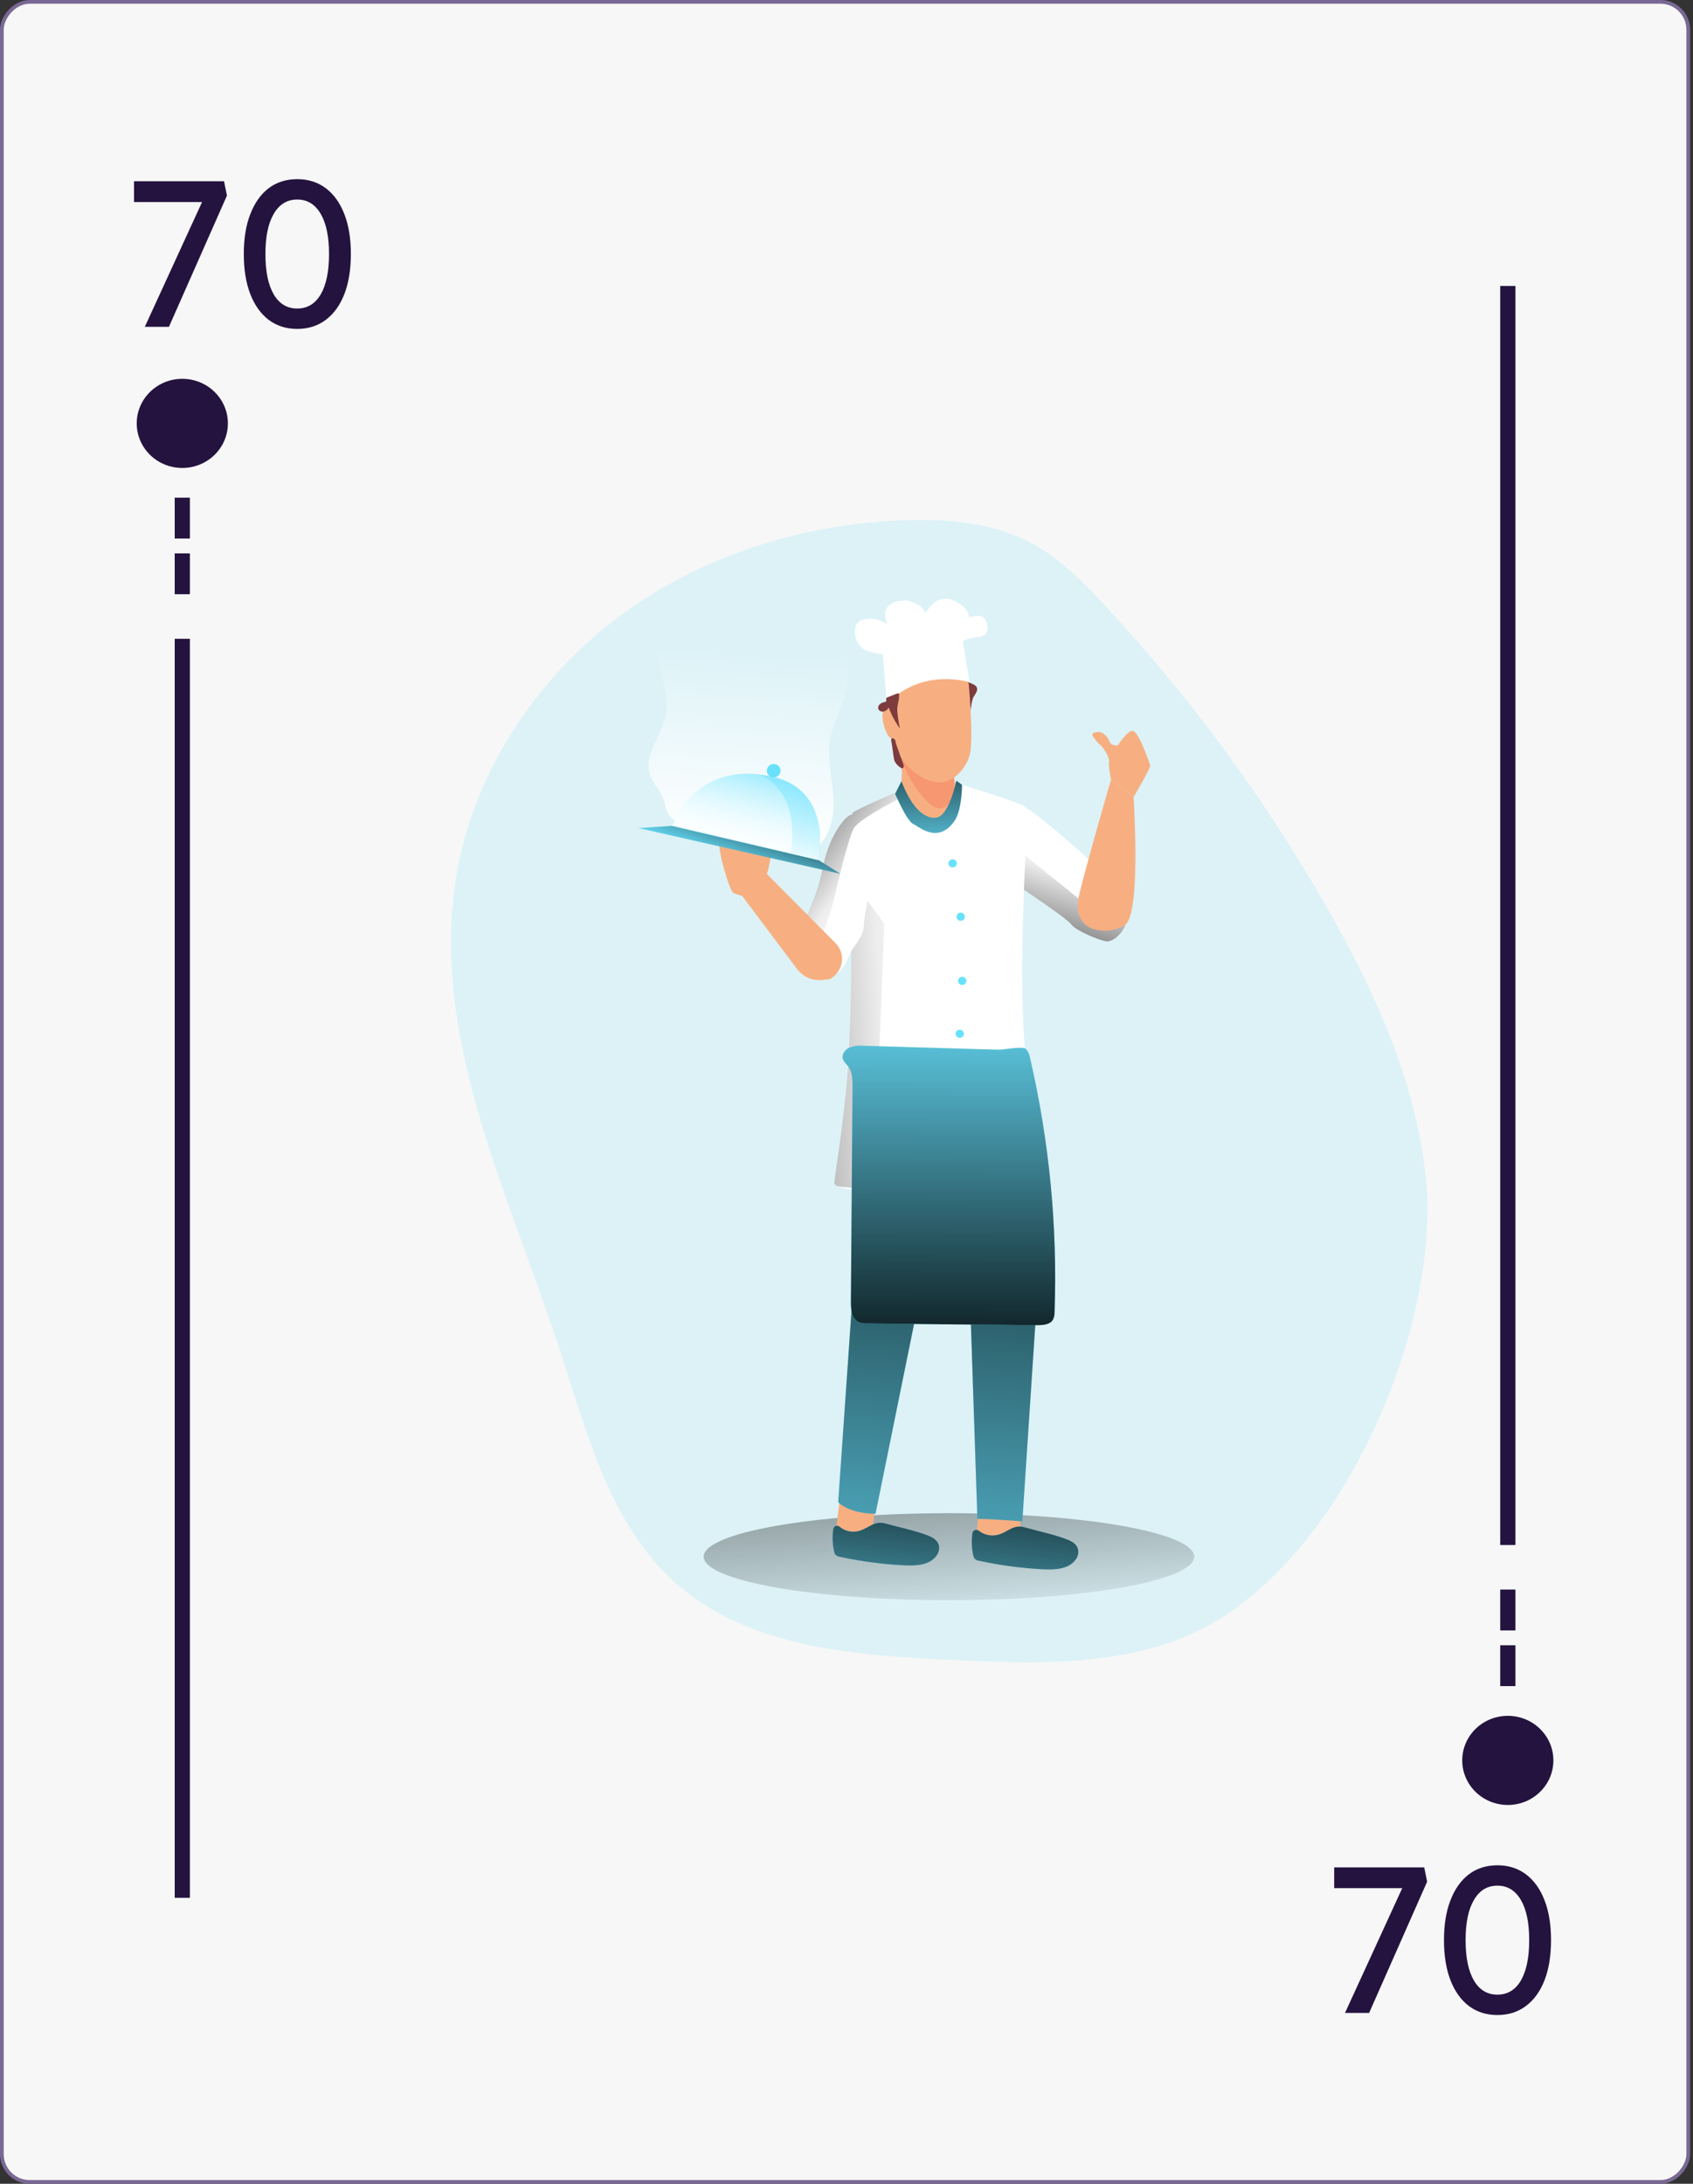 <svg width="456" height="588" viewBox="0 0 456 588" fill="none" xmlns="http://www.w3.org/2000/svg">
<rect x="0" y="0" width="456" height="588" fill="#333333" stroke="none"/>
<rect x="0.5" y="-0.5" width="454.224" height="587" rx="7.5" transform="matrix(1 0 0 -1 0 587)" fill="#F7F7F7" stroke="#796894"/>
<rect x="47.057" y="172" width="4.092" height="339" fill="#24133F"/>
<rect x="47.057" y="149" width="4.092" height="11" fill="#24133F"/>
<rect x="404.076" y="443" width="4.092" height="11" fill="#24133F"/>
<rect x="47.057" y="134" width="4.092" height="11" fill="#24133F"/>
<rect x="404.076" y="428" width="4.092" height="11" fill="#24133F"/>
<rect width="4.092" height="339" transform="matrix(1 0 0 -1 404.076 416)" fill="#24133F"/>
<path d="M39.007 88L55.247 52.608L55.919 54.4H36.095V48.8H60.343L61.127 52.664L45.503 88H39.007ZM80.055 88.56C77.068 88.56 74.492 87.739 72.327 86.096C70.199 84.453 68.556 82.139 67.399 79.152C66.242 76.128 65.663 72.544 65.663 68.4C65.663 64.256 66.242 60.691 67.399 57.704C68.556 54.68 70.199 52.347 72.327 50.704C74.492 49.061 77.068 48.24 80.055 48.24C83.042 48.24 85.618 49.061 87.783 50.704C89.948 52.347 91.61 54.68 92.767 57.704C93.924 60.691 94.503 64.256 94.503 68.4C94.503 72.544 93.924 76.128 92.767 79.152C91.61 82.139 89.948 84.453 87.783 86.096C85.618 87.739 83.042 88.56 80.055 88.56ZM80.055 83.072C82.78 83.072 84.89 81.803 86.383 79.264C87.876 76.688 88.623 73.067 88.623 68.4C88.623 63.733 87.876 60.131 86.383 57.592C84.89 55.016 82.78 53.728 80.055 53.728C77.33 53.728 75.22 55.016 73.727 57.592C72.234 60.131 71.487 63.733 71.487 68.4C71.487 73.067 72.234 76.688 73.727 79.264C75.22 81.803 77.33 83.072 80.055 83.072Z" fill="#24133F"/>
<path d="M362.268 542L378.508 506.608L379.18 508.4H359.356V502.8H383.604L384.388 506.664L368.764 542H362.268ZM403.315 542.56C400.329 542.56 397.753 541.739 395.587 540.096C393.459 538.453 391.817 536.139 390.659 533.152C389.502 530.128 388.923 526.544 388.923 522.4C388.923 518.256 389.502 514.691 390.659 511.704C391.817 508.68 393.459 506.347 395.587 504.704C397.753 503.061 400.329 502.24 403.315 502.24C406.302 502.24 408.878 503.061 411.043 504.704C413.209 506.347 414.87 508.68 416.027 511.704C417.185 514.691 417.763 518.256 417.763 522.4C417.763 526.544 417.185 530.128 416.027 533.152C414.87 536.139 413.209 538.453 411.043 540.096C408.878 541.739 406.302 542.56 403.315 542.56ZM403.315 537.072C406.041 537.072 408.15 535.803 409.643 533.264C411.137 530.688 411.883 527.067 411.883 522.4C411.883 517.733 411.137 514.131 409.643 511.592C408.15 509.016 406.041 507.728 403.315 507.728C400.59 507.728 398.481 509.016 396.987 511.592C395.494 514.131 394.747 517.733 394.747 522.4C394.747 527.067 395.494 530.688 396.987 533.264C398.481 535.803 400.59 537.072 403.315 537.072Z" fill="#24133F"/>
<ellipse cx="49.103" cy="114" rx="12.276" ry="12" fill="#24133F"/>
<ellipse cx="406.121" cy="474" rx="12.276" ry="12" fill="#24133F"/>
<path opacity="0.18" d="M318.194 441.101C298.638 448.818 276.897 447.935 255.869 446.929C229.674 445.684 201.312 443.556 181.801 426.073C164.142 410.25 158.045 385.641 150.657 363.099C137.045 321.467 115.836 279.446 122.854 236.224C127.371 208.693 143.629 183.616 165.777 166.752C187.925 149.887 215.764 141.039 243.594 140.077C255.426 139.671 267.702 140.748 278.107 146.408C285.406 150.381 291.367 156.385 297.076 162.46C320.345 187.406 340.589 214.895 357.405 244.383C370.276 266.916 381.305 291.181 384.015 316.972C388.414 358.552 359.708 424.775 318.194 441.101Z" fill="#68E1FD"/>
<path d="M224.526 216.666C224.526 210.653 222.565 204.631 223.676 198.724C224.869 192.34 229.548 186.362 228.13 179.996C227.226 176.04 224.146 172.932 221.174 170.142L215.457 164.685C214.839 164.012 214.098 163.457 213.271 163.052C212.372 162.744 211.422 162.606 210.471 162.646C204.533 162.54 198.599 162.598 192.667 162.822C187.754 162.999 182.217 163.599 179.182 167.378C176.472 170.804 176.752 175.661 177.709 179.908C178.667 184.155 180.139 188.481 179.272 192.746C178.17 198.159 173.374 203.174 175.045 208.446C175.767 210.75 177.646 212.551 178.531 214.803C179.263 216.657 179.362 218.856 180.808 220.251C181.848 221.089 183.093 221.649 184.421 221.876C193.905 224.33 203.389 227.421 212.91 229.628C220.741 231.456 224.553 223.5 224.526 216.666Z" fill="url(#paint0_linear_553_59)"/>
<path d="M255.598 430.858C219.111 430.858 189.533 425.616 189.533 419.15C189.533 412.684 219.111 407.442 255.598 407.442C292.084 407.442 321.662 412.684 321.662 419.15C321.662 425.616 292.084 430.858 255.598 430.858Z" fill="url(#paint1_linear_553_59)"/>
<path d="M263.944 404.988C263.944 404.988 262.517 414.126 263.285 415.168C264.052 416.21 268.542 415.857 271.306 415.265C274.07 414.674 274.738 411.168 274.738 411.168L274.928 408.29L263.944 404.988Z" fill="#F7AF81"/>
<path d="M226.531 401.817C226.531 401.817 224.724 412.996 225.339 413.967C225.953 414.938 230.189 414.788 232.655 414.497C235.121 414.206 235.437 408.095 235.437 408.095L235.853 405.597L226.531 401.817Z" fill="#F7AF81"/>
<path d="M263.077 186.168C262.872 186.632 262.618 187.073 262.318 187.484C261.37 189.117 261.83 191.343 260.656 192.835C260.367 191.634 257.946 183.193 259.093 182.645C259.364 182.513 260.791 183.678 261.126 183.828C262.155 184.261 263.592 184.605 263.077 186.168Z" fill="#7D3B3D"/>
<path d="M232.628 292.699L230.279 339.55L225.763 404.466C225.763 404.466 228.355 407.504 235.816 407.601L249.239 341.536L255.562 307.983L260.981 340.733L263.249 408.952C263.249 408.952 268.515 409.058 275.361 409.658L279.796 342.393L275.407 290.297L232.628 292.699Z" fill="#68E1FD"/>
<path d="M232.628 292.699L230.279 339.55L225.763 404.466C225.763 404.466 228.355 407.504 235.816 407.601L249.239 341.536L255.562 307.983L260.981 340.733L263.249 408.952C263.249 408.952 268.515 409.058 275.361 409.658L279.796 342.393L275.407 290.297L232.628 292.699Z" fill="url(#paint2_linear_553_59)"/>
<path d="M270.872 216.834L274.982 239.041C275.352 239.279 287.131 247.094 288.531 248.895C289.931 250.696 295.902 253.116 297.943 253.469C299.984 253.822 304.528 250.025 303.796 244.233C303.064 238.441 279.408 219.245 276.933 217.876C274.458 216.507 270.872 216.834 270.872 216.834Z" fill="white"/>
<path d="M273.528 228.277L274.982 239.041C275.352 239.279 287.131 247.094 288.531 248.895C289.931 250.696 295.902 253.115 297.943 253.469C299.984 253.822 304.528 250.025 303.796 244.233L291.15 242.467L273.528 228.277Z" fill="url(#paint3_linear_553_59)"/>
<path d="M224.742 318.517C224.742 318.871 225.095 319.18 225.646 319.444C229.521 321.263 244.84 320.919 254.297 319.983C255.2 319.895 255.471 307.171 255.471 307.171C255.471 307.171 258.795 319.436 259.554 319.286C267.738 317.767 281.711 316.195 281.711 316.195C278.359 303.099 276.326 289.714 275.641 276.232C274.44 249.239 277.267 218.043 276.373 217.337C274.756 216.066 259.112 211.315 259.112 211.315L242.853 212.693L240.857 213.576C237.424 215.059 230.668 217.99 229.638 218.873C229.584 218.873 229.548 219.068 229.512 219.324C229.403 220.118 229.349 221.911 229.322 224.48C229.259 230.485 229.322 240.718 229.268 252.418V256.179C229.195 264.585 229.024 273.583 228.681 282.201C228.03 298.271 224.652 317.308 224.742 318.517Z" fill="white"/>
<path d="M224.742 318.517C224.742 318.871 225.094 319.18 225.645 319.445C229.722 319.939 233.822 320.234 237.93 320.327L235.816 308.725L238.192 248.683L232.122 240.436L229.304 252.427C229.304 261.883 229.105 272.302 228.698 282.209C228.03 298.271 224.652 317.308 224.742 318.517Z" fill="url(#paint4_linear_553_59)"/>
<path d="M216.044 261.689C217.57 263.897 220.849 264.497 223.36 263.455C224.593 262.88 225.692 262.062 226.587 261.054C227.482 260.045 228.155 258.867 228.563 257.592C228.756 257.082 228.998 256.591 229.286 256.126C230.541 254.025 232.556 251.809 232.646 249.663C232.89 244.568 234.823 239.482 234.832 234.379C234.832 230.449 232.122 226.211 230.668 222.176C230.312 221.23 230.043 220.255 229.864 219.262C229.759 219.249 229.653 219.249 229.548 219.262C227.561 219.509 225.122 223.88 224.372 225.328C223.105 227.901 222.194 230.626 221.662 233.434C220.506 239.076 219.404 241.769 217.146 247.067C216.342 248.921 216.071 253.892 215.52 255.835C215.172 256.79 215.039 257.808 215.13 258.818C215.22 259.828 215.532 260.807 216.044 261.689Z" fill="white"/>
<path d="M217.092 247.094L221.382 252.391C221.382 252.391 224.146 244.648 224.923 240.975C225.627 237.725 227.877 228.427 229.349 224.445C229.499 224.015 229.673 223.593 229.873 223.183C230.085 222.818 230.35 222.485 230.659 222.194C233.603 219.306 242.537 214.874 242.537 214.874L240.884 213.549C237.451 215.033 230.695 217.964 229.665 218.847C229.611 218.847 229.575 219.041 229.539 219.297C227.551 219.545 225.113 223.915 224.363 225.364C223.096 227.936 222.185 230.662 221.653 233.469C220.497 239.103 219.395 241.796 217.092 247.094Z" fill="url(#paint5_linear_553_59)"/>
<path d="M242.365 201.073C242.365 201.073 243.404 208.472 242.573 211.209C241.742 213.947 245.59 222.15 251.289 222.688C256.989 223.227 257.865 213.717 257.973 212.605C258.082 211.492 256.411 210.777 257.242 208.04C258.073 205.302 243.241 197.779 242.365 201.073Z" fill="#F7AF81"/>
<path d="M257.242 208.004C256.781 210.249 256.861 212.568 257.476 214.777C255.968 215.898 254.577 217.823 252.96 217.673C249.546 217.373 244.668 209.911 242.853 204.702C242.853 204.605 242.789 204.508 242.762 204.41C242.6 202.539 242.401 201.073 242.401 201.073C243.241 197.779 258.064 205.267 257.242 208.004Z" fill="#F69771"/>
<path d="M260.981 184.844C260.981 184.844 262.273 199.386 261.171 203.307C260.069 207.227 256.655 210.627 253.231 210.662C249.808 210.697 244.614 207.951 242.275 202.936C239.935 197.921 238.662 185.63 239.213 183.943C239.764 182.257 243.169 176.932 252.319 177.656C258.615 178.151 260.954 182.61 260.981 184.844Z" fill="#F7AF81"/>
<path d="M241.371 193.126C241.371 193.126 241.11 189.727 238.725 190.645C236.34 191.563 238.626 197.938 239.719 198.592C240.199 198.948 240.771 199.165 241.371 199.219" fill="#F7AF81"/>
<path d="M294.158 250.007C294.158 250.007 288.856 248.603 290.708 240.771C292.559 232.939 299.252 209.867 299.252 209.867L305.313 214.626C305.313 214.626 307.418 246.299 302.992 249.063C301.691 249.869 300.219 250.374 298.687 250.538C297.156 250.702 295.606 250.52 294.158 250.007Z" fill="#F7AF81"/>
<path d="M299.253 209.894C299.253 209.894 298.35 205.797 298.783 204.702C299.217 203.607 303.643 195.757 305.386 196.896C307.129 198.035 309.622 205.602 309.821 206.115C310.02 206.627 305.314 214.626 305.314 214.626L299.253 209.894Z" fill="#F7AF81"/>
<path d="M214.689 260.912L199.631 240.877L200.074 228.798L225.094 253.981C225.761 254.679 226.253 255.519 226.533 256.434C226.812 257.349 226.87 258.316 226.703 259.257C226.535 260.198 226.147 261.088 225.569 261.858C224.991 262.628 224.238 263.256 223.369 263.694L221.508 263.879C220.205 264.013 218.889 263.81 217.692 263.289C216.495 262.768 215.459 261.949 214.689 260.912Z" fill="#F7AF81"/>
<path d="M201.664 241.663C200.257 241.38 198.879 240.975 197.545 240.453C196.443 239.88 192.938 227.65 193.932 226.838C194.926 226.026 199.044 223.73 200.192 224.472C201.339 225.213 207.526 231.023 207.526 231.023C207.526 231.023 205.774 242.882 201.664 241.663Z" fill="#F7AF81"/>
<path d="M259.102 211.315L257.576 210.211C257.576 210.211 255.769 219.174 252.5 220.074C252.5 220.074 247.288 222.07 242.808 210.362L241.091 213.743C241.091 213.743 244.262 221.09 245.969 221.867C247.676 222.644 252.617 227.324 257.052 221.09C259.157 218.096 259.102 211.315 259.102 211.315Z" fill="#68E1FD"/>
<path d="M259.102 211.315L257.576 210.211C257.576 210.211 255.769 219.174 252.5 220.074C252.5 220.074 247.288 222.07 242.808 210.362L241.091 213.743C241.091 213.743 244.262 221.09 245.969 221.867C247.676 222.644 252.617 227.324 257.052 221.09C259.157 218.096 259.102 211.315 259.102 211.315Z" fill="url(#paint6_linear_553_59)"/>
<path d="M296.453 200.693C295.604 199.951 294.877 199.088 294.294 198.132C294.205 197.986 294.179 197.812 294.221 197.647C294.276 197.545 294.361 197.462 294.465 197.408C294.85 197.196 295.284 197.084 295.725 197.084C296.167 197.084 296.601 197.196 296.985 197.408C297.755 197.843 298.353 198.518 298.684 199.324C298.798 199.668 298.975 199.988 299.207 200.269C299.506 200.484 299.852 200.627 300.218 200.686C300.583 200.746 300.958 200.721 301.312 200.614C301.488 200.556 301.678 200.556 301.854 200.614C302.134 200.755 302.17 201.126 302.143 201.435C302.062 202.397 300.815 205.673 299.37 205.426C298.774 205.32 298.467 203.66 298.223 203.192C297.752 202.284 297.157 201.443 296.453 200.693Z" fill="#F7AF81"/>
<path d="M261.135 183.722C261.135 183.722 248.489 179.519 238.833 189.576L237.794 176.182C236.211 176.031 234.657 175.663 233.179 175.087C230.279 174.054 228.662 167.873 232.393 166.84C233.521 166.558 234.699 166.528 235.84 166.751C236.981 166.974 238.057 167.445 238.987 168.129C238.987 168.129 235.816 161.683 244.325 161.683C244.325 161.683 248.48 162.451 249.266 165.162C249.266 165.162 252.039 159.555 256.781 161.683C261.523 163.811 260.936 166.319 260.936 166.319C260.936 166.319 264.305 164.968 265.29 166.707C266.274 168.447 266.708 171.184 263.483 171.546C258.344 172.12 259.391 173.153 259.391 173.153L261.135 183.722Z" fill="white"/>
<path d="M242.401 196.172C241.132 194.433 240.114 192.532 239.375 190.521C239.092 190.997 238.648 191.363 238.12 191.554C237.855 191.643 237.568 191.643 237.303 191.555C237.039 191.467 236.811 191.296 236.656 191.069C236.548 190.844 236.513 190.593 236.555 190.348C236.597 190.104 236.714 189.878 236.891 189.7C237.248 189.346 237.715 189.119 238.219 189.055C238.361 189.045 238.496 188.992 238.607 188.905C238.842 188.658 238.607 188.225 238.743 187.943C238.853 187.817 239.002 187.731 239.167 187.696C239.989 187.431 241.272 186.813 242.067 186.636C242.482 187.934 241.57 189.815 241.669 191.236C241.791 192.897 242.035 194.546 242.401 196.172Z" fill="#7D3B3D"/>
<path d="M240.703 203.827C240.735 204.207 240.817 204.581 240.947 204.94C241.322 205.66 241.887 206.269 242.582 206.706C242.678 206.787 242.792 206.845 242.916 206.874C243.041 206.873 243.161 206.827 243.254 206.746C243.347 206.665 243.407 206.553 243.422 206.432C243.447 206.187 243.404 205.94 243.295 205.717L241.543 200.861C241.403 200.502 241.295 200.133 241.218 199.757C241.204 199.581 241.161 199.408 241.091 199.245C240.965 199.006 240.522 198.662 240.188 198.821C239.854 198.98 240.134 199.881 240.188 200.181L240.703 203.827Z" fill="#7D3B3D"/>
<path d="M226.368 235.279L171.992 222.97L181.07 222.379L220.443 231.571L226.368 235.279Z" fill="#68E1FD"/>
<path d="M226.368 235.279L171.992 222.97L181.07 222.379L220.443 231.571L226.368 235.279Z" fill="url(#paint7_linear_553_59)"/>
<path d="M220.407 231.579C220.407 231.579 224.724 212.675 207.761 209.072C186.796 204.657 181.106 222.388 181.106 222.388L220.407 231.579Z" fill="#68E1FD"/>
<path d="M181.07 222.388L220.407 231.58C220.407 231.58 224.724 212.675 207.761 209.072C206.758 208.861 205.792 208.702 204.862 208.587C187.7 206.45 182 219.951 181.205 222.096L181.07 222.388Z" fill="url(#paint8_linear_553_59)"/>
<path d="M181.178 222.096L212.919 229.513C212.919 229.513 216.369 214.317 204.789 208.587C187.708 206.45 181.973 219.924 181.178 222.096Z" fill="url(#paint9_linear_553_59)"/>
<path d="M208.384 209.32C207.366 209.32 206.541 208.513 206.541 207.519C206.541 206.524 207.366 205.717 208.384 205.717C209.402 205.717 210.227 206.524 210.227 207.519C210.227 208.513 209.402 209.32 208.384 209.32Z" fill="#68E1FD"/>
<path d="M287.203 414.426C288.775 415.009 290.437 415.91 290.437 417.879C290.427 418.658 290.154 419.413 289.66 420.024C287.736 422.55 284.177 422.673 281.052 422.55C275.218 422.258 269.42 421.49 263.718 420.254C263.329 420.199 262.959 420.051 262.643 419.821C262.342 419.491 262.152 419.078 262.101 418.638C261.698 416.717 261.637 414.743 261.921 412.802C261.946 412.623 262.019 412.454 262.133 412.311C262.247 412.169 262.397 412.059 262.568 411.991C262.74 411.924 262.927 411.902 263.109 411.928C263.292 411.954 263.465 412.027 263.61 412.139C264.742 413.049 266.184 413.509 267.647 413.429C271.125 413.208 272.453 410.232 276.002 411.248C279.697 412.298 283.635 413.084 287.203 414.426Z" fill="#68E1FD"/>
<path d="M249.717 413.367C251.289 413.95 252.951 414.85 252.96 416.811C252.943 417.593 252.668 418.349 252.174 418.965C250.259 421.49 246.692 421.614 243.566 421.482C237.733 421.19 231.935 420.422 226.233 419.186C225.842 419.135 225.472 418.986 225.158 418.753C224.853 418.425 224.663 418.011 224.616 417.57C224.211 415.628 224.153 413.633 224.444 411.672C224.469 411.499 224.54 411.335 224.65 411.197C224.76 411.06 224.906 410.953 225.072 410.889C225.238 410.824 225.419 410.804 225.596 410.829C225.773 410.855 225.94 410.927 226.079 411.036C227.21 411.989 228.671 412.482 230.162 412.413C233.639 412.184 234.976 409.217 238.517 410.224C242.211 411.239 246.113 412.025 249.717 413.367Z" fill="#68E1FD"/>
<path d="M287.203 414.426C288.775 415.009 290.437 415.91 290.437 417.879C290.427 418.658 290.154 419.413 289.66 420.024C287.736 422.55 284.177 422.673 281.052 422.55C275.218 422.258 269.42 421.49 263.718 420.254C263.329 420.199 262.959 420.051 262.643 419.821C262.342 419.491 262.152 419.078 262.101 418.638C261.698 416.717 261.637 414.743 261.921 412.802C261.946 412.623 262.019 412.454 262.133 412.311C262.247 412.169 262.397 412.059 262.568 411.991C262.74 411.924 262.927 411.902 263.109 411.928C263.292 411.954 263.465 412.027 263.61 412.139C264.742 413.049 266.184 413.509 267.647 413.429C271.125 413.208 272.453 410.232 276.002 411.248C279.697 412.298 283.635 413.084 287.203 414.426Z" fill="url(#paint10_linear_553_59)"/>
<path d="M249.717 413.367C251.289 413.95 252.951 414.85 252.96 416.811C252.943 417.593 252.668 418.349 252.174 418.965C250.259 421.49 246.692 421.614 243.566 421.482C237.733 421.19 231.935 420.422 226.233 419.186C225.842 419.135 225.472 418.986 225.158 418.753C224.853 418.425 224.663 418.011 224.616 417.57C224.211 415.628 224.153 413.633 224.444 411.672C224.469 411.499 224.54 411.335 224.65 411.197C224.76 411.06 224.906 410.953 225.072 410.889C225.238 410.824 225.419 410.804 225.596 410.829C225.773 410.855 225.94 410.927 226.079 411.036C227.21 411.989 228.671 412.482 230.162 412.413C233.639 412.184 234.976 409.217 238.517 410.224C242.211 411.239 246.113 412.025 249.717 413.367Z" fill="url(#paint11_linear_553_59)"/>
<path d="M256.582 233.558C255.964 233.558 255.462 233.068 255.462 232.463C255.462 231.858 255.964 231.368 256.582 231.368C257.201 231.368 257.702 231.858 257.702 232.463C257.702 233.068 257.201 233.558 256.582 233.558Z" fill="#68E1FD"/>
<path d="M258.759 247.932C258.14 247.932 257.639 247.442 257.639 246.838C257.639 246.233 258.14 245.743 258.759 245.743C259.377 245.743 259.879 246.233 259.879 246.838C259.879 247.442 259.377 247.932 258.759 247.932Z" fill="#68E1FD"/>
<path d="M259.157 265.203C258.538 265.203 258.036 264.713 258.036 264.108C258.036 263.504 258.538 263.013 259.157 263.013C259.775 263.013 260.277 263.504 260.277 264.108C260.277 264.713 259.775 265.203 259.157 265.203Z" fill="#68E1FD"/>
<path d="M258.497 279.446C257.879 279.446 257.377 278.955 257.377 278.351C257.377 277.746 257.879 277.256 258.497 277.256C259.116 277.256 259.617 277.746 259.617 278.351C259.617 278.955 259.116 279.446 258.497 279.446Z" fill="#68E1FD"/>
<path d="M258.235 300.717C257.616 300.717 257.115 300.227 257.115 299.622C257.115 299.017 257.616 298.527 258.235 298.527C258.854 298.527 259.355 299.017 259.355 299.622C259.355 300.227 258.854 300.717 258.235 300.717Z" fill="#68E1FD"/>
<path d="M232.619 281.582C231.285 281.441 229.936 281.619 228.689 282.103C227.488 282.695 226.594 284.099 227.082 285.317C227.422 285.935 227.854 286.501 228.364 286.995C229.593 288.558 229.638 290.686 229.62 292.664L229.186 350.613C229.186 352.591 229.385 354.966 231.173 355.911C231.981 356.254 232.86 356.403 233.739 356.344C248.944 356.532 264.146 356.688 279.344 356.812C280.925 356.812 282.795 356.688 283.599 355.355C283.922 354.698 284.074 353.973 284.041 353.245C284.849 330.264 282.629 307.277 277.439 284.849C277.32 283.973 276.947 283.149 276.364 282.474C275.46 281.591 270.42 282.66 269.065 282.633C264.955 282.562 260.855 282.403 256.754 282.289L232.619 281.582Z" fill="#68E1FD"/>
<path d="M232.619 281.582C231.285 281.441 229.936 281.619 228.689 282.103C227.488 282.695 226.594 284.099 227.082 285.317C227.422 285.935 227.854 286.501 228.364 286.995C229.593 288.558 229.638 290.686 229.62 292.664L229.186 350.613C229.186 352.591 229.385 354.966 231.173 355.911C231.981 356.254 232.86 356.403 233.739 356.344C248.944 356.532 264.146 356.688 279.344 356.812C280.925 356.812 282.795 356.688 283.599 355.355C283.922 354.698 284.074 353.973 284.041 353.245C284.849 330.264 282.629 307.277 277.439 284.849C277.32 283.973 276.947 283.149 276.364 282.474C275.46 281.591 270.42 282.66 269.065 282.633C264.955 282.562 260.855 282.403 256.754 282.289L232.619 281.582Z" fill="url(#paint12_linear_553_59)"/>
<defs>
<linearGradient id="paint0_linear_553_59" x1="202.883" y1="173.974" x2="199.482" y2="228.119" gradientUnits="userSpaceOnUse">
<stop offset="0.02" stop-color="white" stop-opacity="0"/>
<stop offset="0.39" stop-color="white" stop-opacity="0.39"/>
<stop offset="1" stop-color="white"/>
</linearGradient>
<linearGradient id="paint1_linear_553_59" x1="248.796" y1="330.031" x2="257.861" y2="454.35" gradientUnits="userSpaceOnUse">
<stop offset="0.01"/>
<stop offset="0.83" stop-opacity="0.07"/>
<stop offset="1" stop-opacity="0"/>
</linearGradient>
<linearGradient id="paint2_linear_553_59" x1="261.162" y1="263.932" x2="243.014" y2="494.869" gradientUnits="userSpaceOnUse">
<stop offset="0.01"/>
<stop offset="0.83" stop-opacity="0.07"/>
<stop offset="1" stop-opacity="0"/>
</linearGradient>
<linearGradient id="paint3_linear_553_59" x1="277.023" y1="271.958" x2="291.199" y2="228.446" gradientUnits="userSpaceOnUse">
<stop offset="0.01"/>
<stop offset="0.83" stop-opacity="0.07"/>
<stop offset="1" stop-opacity="0"/>
</linearGradient>
<linearGradient id="paint4_linear_553_59" x1="157.44" y1="284.399" x2="253.959" y2="279.133" gradientUnits="userSpaceOnUse">
<stop offset="0.01"/>
<stop offset="0.83" stop-opacity="0.07"/>
<stop offset="1" stop-opacity="0"/>
</linearGradient>
<linearGradient id="paint5_linear_553_59" x1="198.999" y1="210.53" x2="237.168" y2="238.422" gradientUnits="userSpaceOnUse">
<stop offset="0.01"/>
<stop offset="0.83" stop-opacity="0.07"/>
<stop offset="1" stop-opacity="0"/>
</linearGradient>
<linearGradient id="paint6_linear_553_59" x1="249.582" y1="192.349" x2="250.713" y2="238.371" gradientUnits="userSpaceOnUse">
<stop offset="0.01"/>
<stop offset="0.83" stop-opacity="0.07"/>
<stop offset="1" stop-opacity="0"/>
</linearGradient>
<linearGradient id="paint7_linear_553_59" x1="204.31" y1="214.264" x2="197.478" y2="234.985" gradientUnits="userSpaceOnUse">
<stop offset="0.01"/>
<stop offset="0.83" stop-opacity="0.07"/>
<stop offset="1" stop-opacity="0"/>
</linearGradient>
<linearGradient id="paint8_linear_553_59" x1="207.526" y1="201.823" x2="199.943" y2="231.302" gradientUnits="userSpaceOnUse">
<stop offset="0.02" stop-color="white" stop-opacity="0"/>
<stop offset="0.39" stop-color="white" stop-opacity="0.39"/>
<stop offset="1" stop-color="white"/>
</linearGradient>
<linearGradient id="paint9_linear_553_59" x1="203.642" y1="201.311" x2="196.284" y2="229.931" gradientUnits="userSpaceOnUse">
<stop offset="0.02" stop-color="white" stop-opacity="0"/>
<stop offset="0.39" stop-color="white" stop-opacity="0.39"/>
<stop offset="1" stop-color="white"/>
</linearGradient>
<linearGradient id="paint10_linear_553_59" x1="279.408" y1="385.641" x2="271.083" y2="465.864" gradientUnits="userSpaceOnUse">
<stop offset="0.01"/>
<stop offset="0.83" stop-opacity="0.07"/>
<stop offset="1" stop-opacity="0"/>
</linearGradient>
<linearGradient id="paint11_linear_553_59" x1="242.031" y1="383.567" x2="233.715" y2="463.789" gradientUnits="userSpaceOnUse">
<stop offset="0.01"/>
<stop offset="0.83" stop-opacity="0.07"/>
<stop offset="1" stop-opacity="0"/>
</linearGradient>
<linearGradient id="paint12_linear_553_59" x1="255.381" y1="377.738" x2="255.752" y2="250.89" gradientUnits="userSpaceOnUse">
<stop offset="0.01"/>
<stop offset="0.83" stop-opacity="0.07"/>
<stop offset="1" stop-opacity="0"/>
</linearGradient>
</defs>
</svg>
